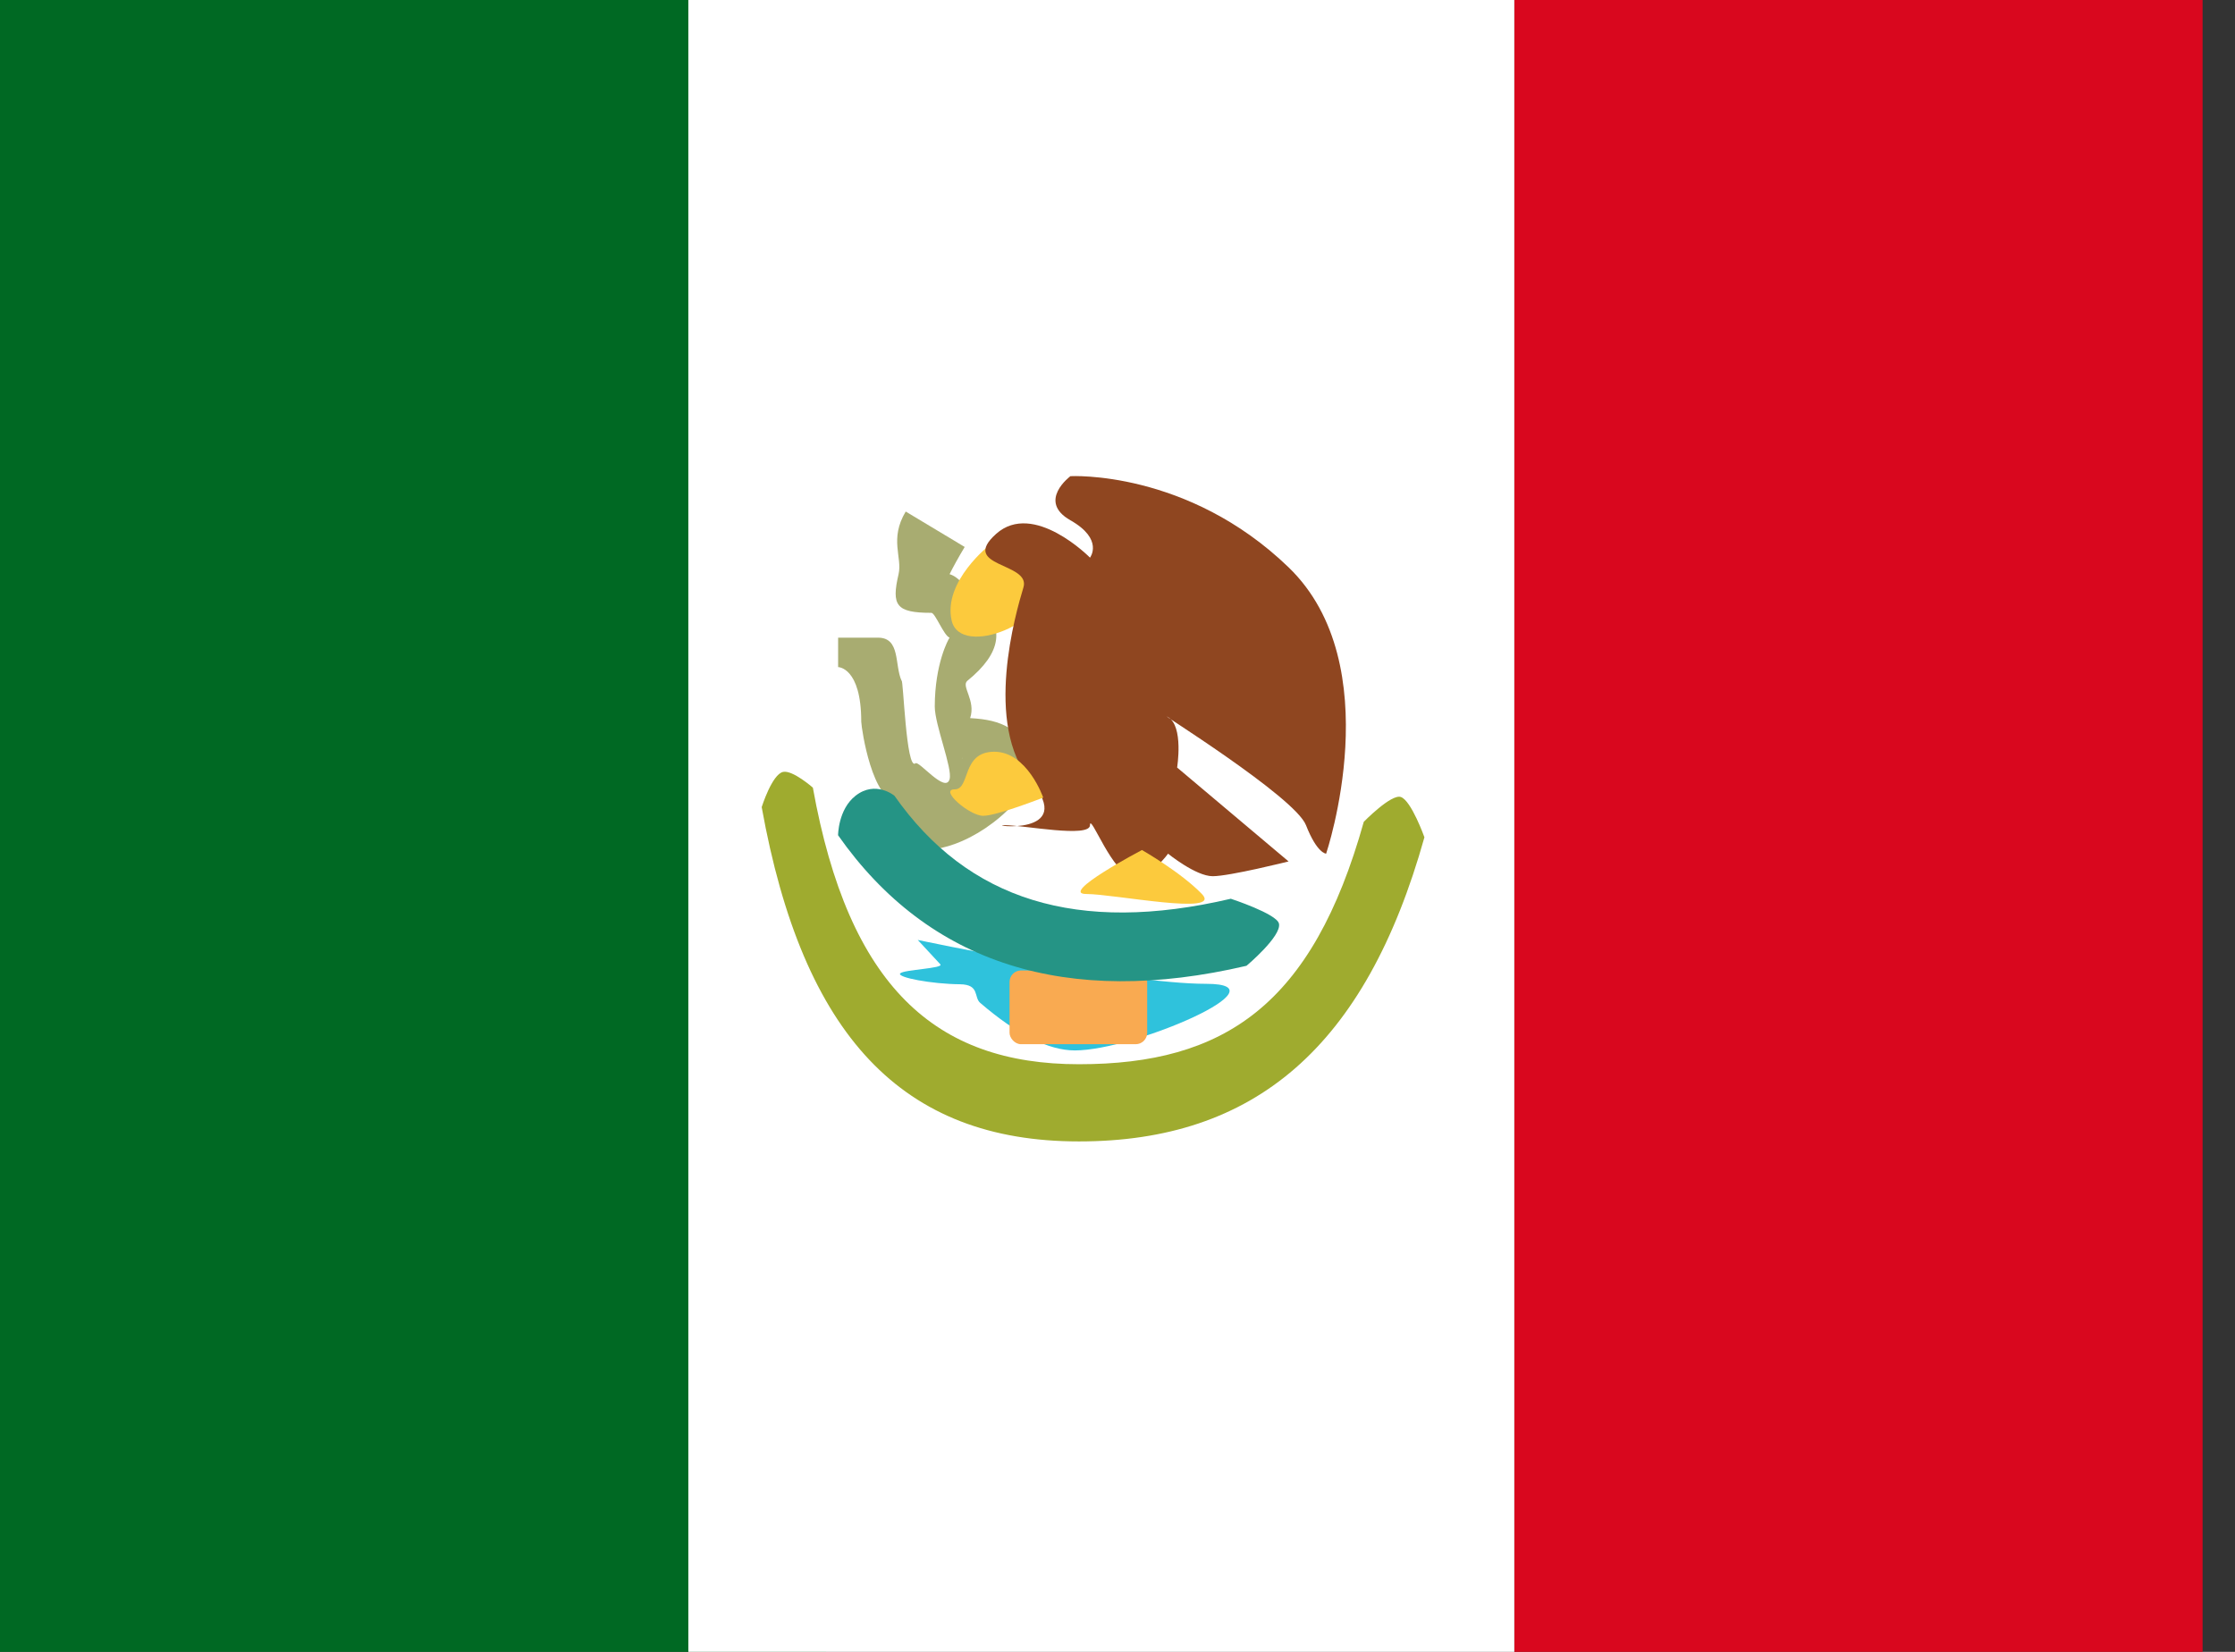 <svg preserveAspectRatio="none" width="100%" height="100%" overflow="visible" style="display: block;" viewBox="0 0 46 34" fill="none" xmlns="http://www.w3.org/2000/svg">
<rect x="0" y="0" width="46" height="34" fill="#333333" stroke="none"/>
<g id="contents">
<path id="bottom" fill-rule="evenodd" clip-rule="evenodd" d="M31.167 0H45.333V34H31.167V0Z" fill="#D9071E"/>
<path id="left" fill-rule="evenodd" clip-rule="evenodd" d="M4.06802e-05 0H17V34H4.06802e-05V0Z" fill="#006923"/>
<path id="middle" fill-rule="evenodd" clip-rule="evenodd" d="M14.167 0H31.167V34H14.167V0Z" fill="white"/>
<g id="mark">
<path id="Path 141" d="M19.855 11.258C19.725 11.475 19.621 11.663 19.544 11.818C19.799 11.893 19.974 12.253 20.167 12.431C20.683 12.906 20.62 13.437 19.911 14.012C19.774 14.123 20.09 14.417 19.967 14.781C20.305 14.8 20.548 14.851 20.771 14.983C21.397 15.353 21.337 16.029 20.86 16.55C20.523 16.92 20.072 17.22 19.647 17.373C18.939 17.629 18.183 17.531 18.183 16.626C18.183 16.591 18.159 16.52 18.494 16.512C17.955 16.504 17.734 15.024 17.726 14.856C17.726 13.731 17.25 13.731 17.25 13.731V13.125H18.071C18.537 13.125 18.408 13.687 18.556 14.012C18.591 13.952 18.65 15.873 18.842 15.711C18.914 15.651 19.46 16.34 19.544 16.038C19.607 15.812 19.239 14.921 19.239 14.542C19.241 13.661 19.517 13.161 19.544 13.125C19.426 13.084 19.249 12.616 19.17 12.614C18.442 12.614 18.344 12.462 18.494 11.818C18.575 11.473 18.3 11.097 18.641 10.529L19.855 11.258ZM19.793 15.618L19.808 15.605C19.81 15.601 19.812 15.598 19.815 15.595C19.808 15.603 19.8 15.611 19.793 15.618Z" fill="#A8AC71"/>
<path id="Path 138" fill-rule="evenodd" clip-rule="evenodd" d="M20.377 11.211C20.377 11.211 19.404 11.965 19.586 12.77C19.768 13.574 21.686 12.77 21.454 11.99C21.222 11.211 20.377 11.211 20.377 11.211Z" fill="#FCCA3D"/>
<path id="Path 134" fill-rule="evenodd" clip-rule="evenodd" d="M27.294 17.571C27.294 17.571 28.604 13.687 26.521 11.677C24.438 9.667 22.031 9.801 22.031 9.801C22.031 9.801 21.338 10.316 22.031 10.709C22.724 11.102 22.434 11.478 22.434 11.478C22.434 11.478 21.273 10.3 20.503 10.988C19.732 11.677 21.222 11.572 21.064 12.091C20.907 12.609 20.238 14.911 21.215 16.074C22.191 17.236 20.291 16.984 20.678 16.984C21.064 16.984 22.434 17.254 22.434 16.984C22.434 16.713 22.91 18.035 23.318 18.035C23.725 18.035 24.04 17.571 24.04 17.571C24.04 17.571 24.611 18.035 24.959 18.035C25.308 18.035 26.521 17.731 26.521 17.731L24.227 15.798C24.227 15.798 24.365 14.946 24.04 14.761C23.715 14.577 26.649 16.397 26.879 16.984C27.109 17.571 27.294 17.571 27.294 17.571Z" fill="#8F4620"/>
<path id="Path 135" d="M15.677 16.613C15.677 16.613 15.89 15.935 16.118 15.888C16.315 15.847 16.73 16.212 16.73 16.212C17.467 20.306 19.249 21.905 22.206 21.905C25.198 21.905 27.011 20.691 28.069 16.915C28.069 16.915 28.631 16.34 28.83 16.404C29.046 16.474 29.317 17.234 29.317 17.234C28.103 21.565 25.809 23.494 22.206 23.494C18.567 23.494 16.523 21.314 15.677 16.613Z" fill="#9FAB2F"/>
<path id="Path 136" fill-rule="evenodd" clip-rule="evenodd" d="M18.889 19.347C18.889 19.347 23.145 20.25 24.825 20.25C26.505 20.25 23.351 21.621 22.121 21.621C21.582 21.621 20.933 21.294 20.174 20.642C20.038 20.525 20.17 20.263 19.755 20.259C19.177 20.254 18.459 20.119 18.527 20.036C18.593 19.957 19.434 19.934 19.353 19.848C19.219 19.706 18.889 19.347 18.889 19.347Z" fill="#2FC2DC"/>
<rect id="Rectangle 38" x="20.778" y="19.975" width="2.833" height="1.518" rx="0.236" fill="#F9AA51"/>
<path id="Path 137" d="M17.249 17.192C17.249 17.192 17.249 16.661 17.608 16.379C18.021 16.055 18.409 16.379 18.409 16.379C19.918 18.53 22.175 19.238 25.332 18.499C25.332 18.499 26.276 18.808 26.323 19.01C26.383 19.268 25.655 19.879 25.655 19.879C21.964 20.742 19.112 19.848 17.249 17.192Z" fill="#259485"/>
<path id="Path 139" fill-rule="evenodd" clip-rule="evenodd" d="M23.503 17.496C23.503 17.496 21.784 18.401 22.357 18.401C22.93 18.401 25.173 18.854 24.737 18.401C24.3 17.949 23.503 17.496 23.503 17.496Z" fill="#FCCA3D"/>
<path id="Path 140" fill-rule="evenodd" clip-rule="evenodd" d="M21.471 16.417C21.471 16.417 21.144 15.473 20.464 15.473C19.784 15.473 19.976 16.247 19.649 16.247C19.322 16.247 19.954 16.792 20.235 16.792C20.517 16.792 21.471 16.417 21.471 16.417Z" fill="#FCCA3D"/>
</g>
</g>
</svg>
